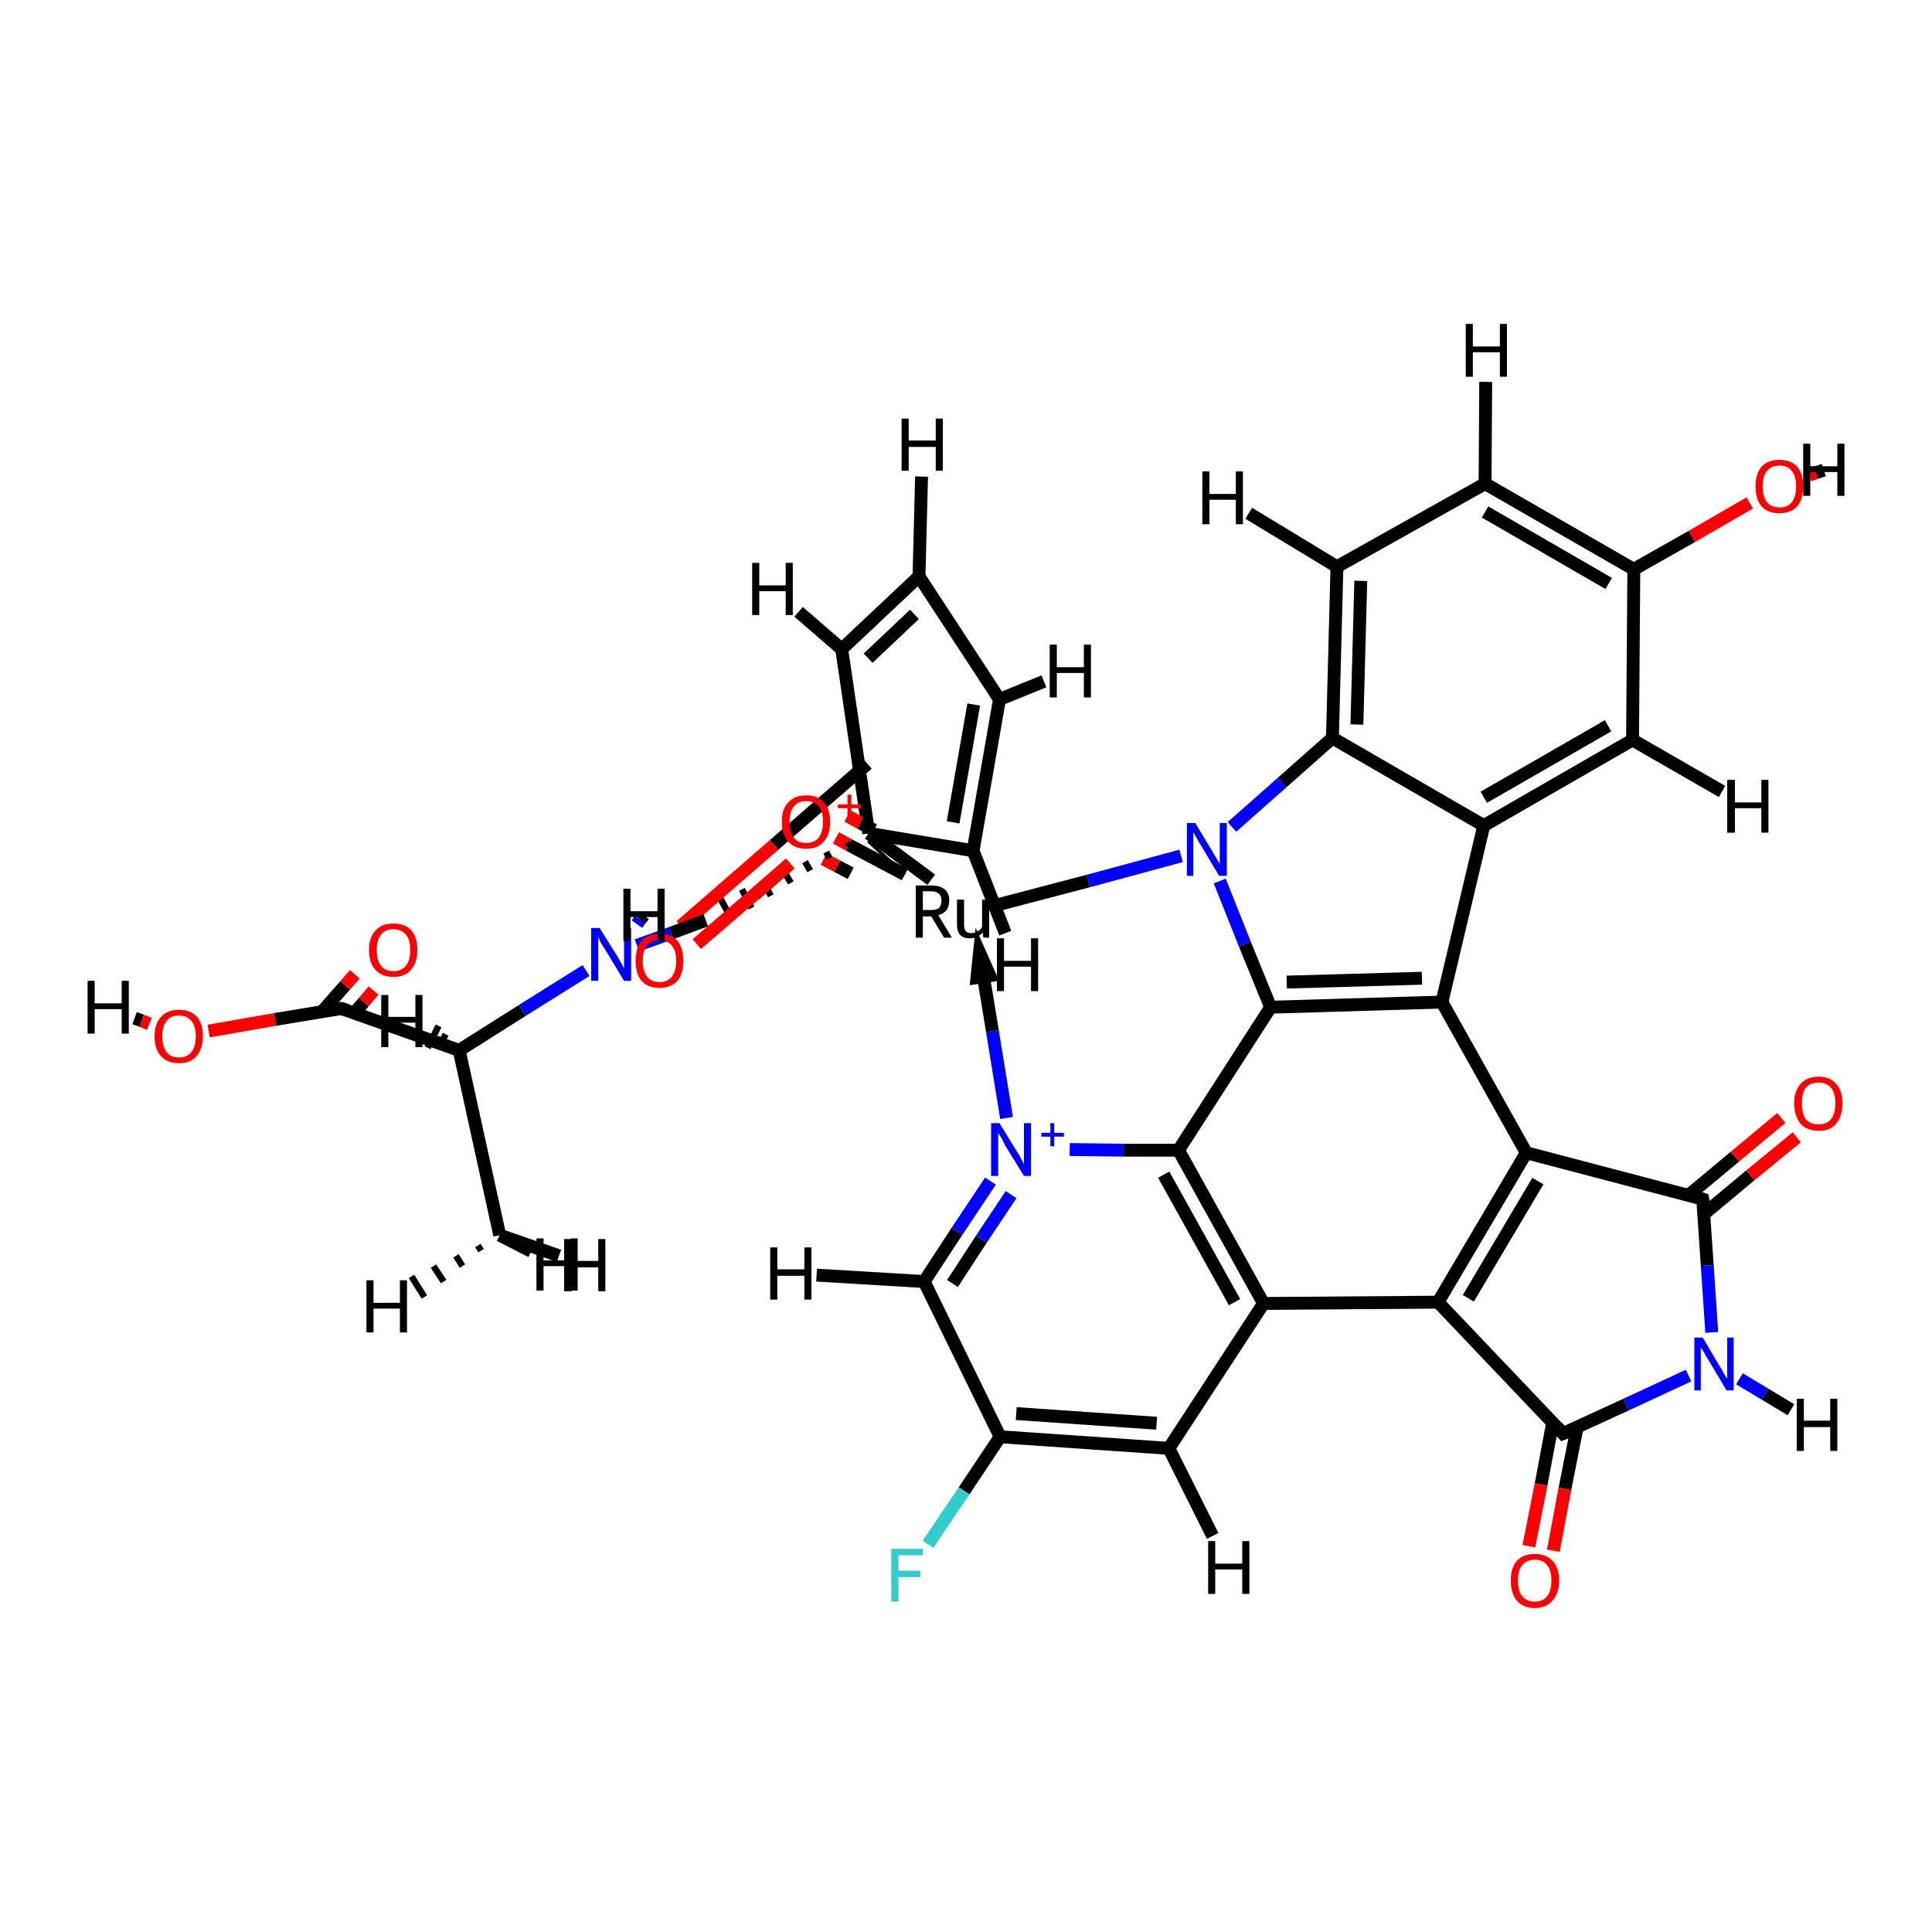 <?xml version='1.0' encoding='iso-8859-1'?>
<svg version='1.1' baseProfile='full'
              xmlns='http://www.w3.org/2000/svg'
                      xmlns:rdkit='http://www.rdkit.org/xml'
                      xmlns:xlink='http://www.w3.org/1999/xlink'
                  xml:space='preserve'
width='300px' height='300px' viewBox='0 0 300 300'>
<!-- END OF HEADER -->
<rect style='opacity:1.0;fill:#FFFFFF;stroke:none' width='300.0' height='300.0' x='0.0' y='0.0'> </rect>
<path class='bond-0 atom-12 atom-23' d='M 264.6,188.5 L 271.8,182.5' style='fill:none;fill-rule:evenodd;stroke:#000000;stroke-width:2.0px;stroke-linecap:butt;stroke-linejoin:miter;stroke-opacity:1' />
<path class='bond-0 atom-12 atom-23' d='M 271.8,182.5 L 279.0,176.6' style='fill:none;fill-rule:evenodd;stroke:#FF0000;stroke-width:2.0px;stroke-linecap:butt;stroke-linejoin:miter;stroke-opacity:1' />
<path class='bond-0 atom-12 atom-23' d='M 262.2,185.6 L 269.4,179.6' style='fill:none;fill-rule:evenodd;stroke:#000000;stroke-width:2.0px;stroke-linecap:butt;stroke-linejoin:miter;stroke-opacity:1' />
<path class='bond-0 atom-12 atom-23' d='M 269.4,179.6 L 276.6,173.6' style='fill:none;fill-rule:evenodd;stroke:#FF0000;stroke-width:2.0px;stroke-linecap:butt;stroke-linejoin:miter;stroke-opacity:1' />
<path class='bond-1 atom-11 atom-12' d='M 237.0,179.0 L 264.4,186.2' style='fill:none;fill-rule:evenodd;stroke:#000000;stroke-width:2.0px;stroke-linecap:butt;stroke-linejoin:miter;stroke-opacity:1' />
<path class='bond-2 atom-12 atom-20' d='M 264.4,186.2 L 265.1,196.5' style='fill:none;fill-rule:evenodd;stroke:#000000;stroke-width:2.0px;stroke-linecap:butt;stroke-linejoin:miter;stroke-opacity:1' />
<path class='bond-2 atom-12 atom-20' d='M 265.1,196.5 L 265.8,206.9' style='fill:none;fill-rule:evenodd;stroke:#0000FF;stroke-width:2.0px;stroke-linecap:butt;stroke-linejoin:miter;stroke-opacity:1' />
<path class='bond-3 atom-7 atom-11' d='M 223.9,155.6 L 237.0,179.0' style='fill:none;fill-rule:evenodd;stroke:#000000;stroke-width:2.0px;stroke-linecap:butt;stroke-linejoin:miter;stroke-opacity:1' />
<path class='bond-4 atom-10 atom-11' d='M 223.3,202.2 L 237.0,179.0' style='fill:none;fill-rule:evenodd;stroke:#000000;stroke-width:2.0px;stroke-linecap:butt;stroke-linejoin:miter;stroke-opacity:1' />
<path class='bond-4 atom-10 atom-11' d='M 228.0,201.6 L 238.8,183.4' style='fill:none;fill-rule:evenodd;stroke:#000000;stroke-width:2.0px;stroke-linecap:butt;stroke-linejoin:miter;stroke-opacity:1' />
<path class='bond-5 atom-4 atom-7' d='M 230.4,128.2 L 223.9,155.6' style='fill:none;fill-rule:evenodd;stroke:#000000;stroke-width:2.0px;stroke-linecap:butt;stroke-linejoin:miter;stroke-opacity:1' />
<path class='bond-6 atom-6 atom-7' d='M 197.3,156.4 L 223.9,155.6' style='fill:none;fill-rule:evenodd;stroke:#000000;stroke-width:2.0px;stroke-linecap:butt;stroke-linejoin:miter;stroke-opacity:1' />
<path class='bond-6 atom-6 atom-7' d='M 199.8,152.5 L 220.8,151.9' style='fill:none;fill-rule:evenodd;stroke:#000000;stroke-width:2.0px;stroke-linecap:butt;stroke-linejoin:miter;stroke-opacity:1' />
<path class='bond-7 atom-3 atom-4' d='M 206.9,114.6 L 230.4,128.2' style='fill:none;fill-rule:evenodd;stroke:#000000;stroke-width:2.0px;stroke-linecap:butt;stroke-linejoin:miter;stroke-opacity:1' />
<path class='bond-8 atom-4 atom-5' d='M 230.4,128.2 L 253.5,114.9' style='fill:none;fill-rule:evenodd;stroke:#000000;stroke-width:2.0px;stroke-linecap:butt;stroke-linejoin:miter;stroke-opacity:1' />
<path class='bond-8 atom-4 atom-5' d='M 230.4,123.8 L 249.7,112.7' style='fill:none;fill-rule:evenodd;stroke:#000000;stroke-width:2.0px;stroke-linecap:butt;stroke-linejoin:miter;stroke-opacity:1' />
<path class='bond-9 atom-2 atom-3' d='M 207.6,88.0 L 206.9,114.6' style='fill:none;fill-rule:evenodd;stroke:#000000;stroke-width:2.0px;stroke-linecap:butt;stroke-linejoin:miter;stroke-opacity:1' />
<path class='bond-9 atom-2 atom-3' d='M 211.3,90.2 L 210.7,112.5' style='fill:none;fill-rule:evenodd;stroke:#000000;stroke-width:2.0px;stroke-linecap:butt;stroke-linejoin:miter;stroke-opacity:1' />
<path class='bond-10 atom-3 atom-19' d='M 206.9,114.6 L 199.1,121.5' style='fill:none;fill-rule:evenodd;stroke:#000000;stroke-width:2.0px;stroke-linecap:butt;stroke-linejoin:miter;stroke-opacity:1' />
<path class='bond-10 atom-3 atom-19' d='M 199.1,121.5 L 191.3,128.4' style='fill:none;fill-rule:evenodd;stroke:#0000FF;stroke-width:2.0px;stroke-linecap:butt;stroke-linejoin:miter;stroke-opacity:1' />
<path class='bond-11 atom-0 atom-5' d='M 253.7,88.4 L 253.5,114.9' style='fill:none;fill-rule:evenodd;stroke:#000000;stroke-width:2.0px;stroke-linecap:butt;stroke-linejoin:miter;stroke-opacity:1' />
<path class='bond-12 atom-0 atom-1' d='M 253.7,88.4 L 230.6,75.1' style='fill:none;fill-rule:evenodd;stroke:#000000;stroke-width:2.0px;stroke-linecap:butt;stroke-linejoin:miter;stroke-opacity:1' />
<path class='bond-12 atom-0 atom-1' d='M 249.8,90.6 L 230.6,79.5' style='fill:none;fill-rule:evenodd;stroke:#000000;stroke-width:2.0px;stroke-linecap:butt;stroke-linejoin:miter;stroke-opacity:1' />
<path class='bond-13 atom-0 atom-21' d='M 253.7,88.4 L 262.7,83.3' style='fill:none;fill-rule:evenodd;stroke:#000000;stroke-width:2.0px;stroke-linecap:butt;stroke-linejoin:miter;stroke-opacity:1' />
<path class='bond-13 atom-0 atom-21' d='M 262.7,83.3 L 271.7,78.1' style='fill:none;fill-rule:evenodd;stroke:#FF0000;stroke-width:2.0px;stroke-linecap:butt;stroke-linejoin:miter;stroke-opacity:1' />
<path class='bond-14 atom-1 atom-2' d='M 230.6,75.1 L 207.6,88.0' style='fill:none;fill-rule:evenodd;stroke:#000000;stroke-width:2.0px;stroke-linecap:butt;stroke-linejoin:miter;stroke-opacity:1' />
<path class='bond-15 atom-10 atom-16' d='M 223.3,202.2 L 242.7,222.6' style='fill:none;fill-rule:evenodd;stroke:#000000;stroke-width:2.0px;stroke-linecap:butt;stroke-linejoin:miter;stroke-opacity:1' />
<path class='bond-16 atom-9 atom-10' d='M 196.2,202.4 L 223.3,202.2' style='fill:none;fill-rule:evenodd;stroke:#000000;stroke-width:2.0px;stroke-linecap:butt;stroke-linejoin:miter;stroke-opacity:1' />
<path class='bond-17 atom-16 atom-20' d='M 242.7,222.6 L 252.5,218.1' style='fill:none;fill-rule:evenodd;stroke:#000000;stroke-width:2.0px;stroke-linecap:butt;stroke-linejoin:miter;stroke-opacity:1' />
<path class='bond-17 atom-16 atom-20' d='M 252.5,218.1 L 262.2,213.6' style='fill:none;fill-rule:evenodd;stroke:#0000FF;stroke-width:2.0px;stroke-linecap:butt;stroke-linejoin:miter;stroke-opacity:1' />
<path class='bond-18 atom-16 atom-22' d='M 241.1,220.9 L 239.3,230.5' style='fill:none;fill-rule:evenodd;stroke:#000000;stroke-width:2.0px;stroke-linecap:butt;stroke-linejoin:miter;stroke-opacity:1' />
<path class='bond-18 atom-16 atom-22' d='M 239.3,230.5 L 237.4,240.1' style='fill:none;fill-rule:evenodd;stroke:#FF0000;stroke-width:2.0px;stroke-linecap:butt;stroke-linejoin:miter;stroke-opacity:1' />
<path class='bond-18 atom-16 atom-22' d='M 244.9,221.6 L 243.0,231.2' style='fill:none;fill-rule:evenodd;stroke:#000000;stroke-width:2.0px;stroke-linecap:butt;stroke-linejoin:miter;stroke-opacity:1' />
<path class='bond-18 atom-16 atom-22' d='M 243.0,231.2 L 241.2,240.8' style='fill:none;fill-rule:evenodd;stroke:#FF0000;stroke-width:2.0px;stroke-linecap:butt;stroke-linejoin:miter;stroke-opacity:1' />
<path class='bond-19 atom-8 atom-9' d='M 183.0,178.6 L 196.2,202.4' style='fill:none;fill-rule:evenodd;stroke:#000000;stroke-width:2.0px;stroke-linecap:butt;stroke-linejoin:miter;stroke-opacity:1' />
<path class='bond-19 atom-8 atom-9' d='M 180.7,182.4 L 191.7,202.2' style='fill:none;fill-rule:evenodd;stroke:#000000;stroke-width:2.0px;stroke-linecap:butt;stroke-linejoin:miter;stroke-opacity:1' />
<path class='bond-20 atom-9 atom-15' d='M 196.2,202.4 L 181.5,224.9' style='fill:none;fill-rule:evenodd;stroke:#000000;stroke-width:2.0px;stroke-linecap:butt;stroke-linejoin:miter;stroke-opacity:1' />
<path class='bond-21 atom-6 atom-8' d='M 197.3,156.4 L 183.0,178.6' style='fill:none;fill-rule:evenodd;stroke:#000000;stroke-width:2.0px;stroke-linecap:butt;stroke-linejoin:miter;stroke-opacity:1' />
<path class='bond-22 atom-8 atom-18' d='M 183.0,178.6 L 174.5,178.6' style='fill:none;fill-rule:evenodd;stroke:#000000;stroke-width:2.0px;stroke-linecap:butt;stroke-linejoin:miter;stroke-opacity:1' />
<path class='bond-22 atom-8 atom-18' d='M 174.5,178.6 L 166.1,178.5' style='fill:none;fill-rule:evenodd;stroke:#0000FF;stroke-width:2.0px;stroke-linecap:butt;stroke-linejoin:miter;stroke-opacity:1' />
<path class='bond-23 atom-6 atom-19' d='M 197.3,156.4 L 193.3,146.6' style='fill:none;fill-rule:evenodd;stroke:#000000;stroke-width:2.0px;stroke-linecap:butt;stroke-linejoin:miter;stroke-opacity:1' />
<path class='bond-23 atom-6 atom-19' d='M 193.3,146.6 L 189.4,136.8' style='fill:none;fill-rule:evenodd;stroke:#0000FF;stroke-width:2.0px;stroke-linecap:butt;stroke-linejoin:miter;stroke-opacity:1' />
<path class='bond-24 atom-19 atom-24' d='M 183.4,132.9 L 169.0,136.8' style='fill:none;fill-rule:evenodd;stroke:#0000FF;stroke-width:2.0px;stroke-linecap:butt;stroke-linejoin:miter;stroke-opacity:1' />
<path class='bond-24 atom-19 atom-24' d='M 169.0,136.8 L 154.5,140.6' style='fill:none;fill-rule:evenodd;stroke:#000000;stroke-width:2.0px;stroke-linecap:butt;stroke-linejoin:miter;stroke-opacity:1' />
<path class='bond-25 atom-13 atom-18' d='M 143.5,199.0 L 148.6,191.2' style='fill:none;fill-rule:evenodd;stroke:#000000;stroke-width:2.0px;stroke-linecap:butt;stroke-linejoin:miter;stroke-opacity:1' />
<path class='bond-25 atom-13 atom-18' d='M 148.6,191.2 L 153.8,183.4' style='fill:none;fill-rule:evenodd;stroke:#0000FF;stroke-width:2.0px;stroke-linecap:butt;stroke-linejoin:miter;stroke-opacity:1' />
<path class='bond-25 atom-13 atom-18' d='M 147.9,199.3 L 152.4,192.4' style='fill:none;fill-rule:evenodd;stroke:#000000;stroke-width:2.0px;stroke-linecap:butt;stroke-linejoin:miter;stroke-opacity:1' />
<path class='bond-25 atom-13 atom-18' d='M 152.4,192.4 L 157.0,185.5' style='fill:none;fill-rule:evenodd;stroke:#0000FF;stroke-width:2.0px;stroke-linecap:butt;stroke-linejoin:miter;stroke-opacity:1' />
<path class='bond-26 atom-13 atom-14' d='M 143.5,199.0 L 155.3,223.1' style='fill:none;fill-rule:evenodd;stroke:#000000;stroke-width:2.0px;stroke-linecap:butt;stroke-linejoin:miter;stroke-opacity:1' />
<path class='bond-27 atom-14 atom-15' d='M 155.3,223.1 L 181.5,224.9' style='fill:none;fill-rule:evenodd;stroke:#000000;stroke-width:2.0px;stroke-linecap:butt;stroke-linejoin:miter;stroke-opacity:1' />
<path class='bond-27 atom-14 atom-15' d='M 157.8,219.5 L 179.6,221.0' style='fill:none;fill-rule:evenodd;stroke:#000000;stroke-width:2.0px;stroke-linecap:butt;stroke-linejoin:miter;stroke-opacity:1' />
<path class='bond-28 atom-14 atom-17' d='M 155.3,223.1 L 149.7,231.5' style='fill:none;fill-rule:evenodd;stroke:#000000;stroke-width:2.0px;stroke-linecap:butt;stroke-linejoin:miter;stroke-opacity:1' />
<path class='bond-28 atom-14 atom-17' d='M 149.7,231.5 L 144.1,239.8' style='fill:none;fill-rule:evenodd;stroke:#33CCCC;stroke-width:2.0px;stroke-linecap:butt;stroke-linejoin:miter;stroke-opacity:1' />
<path class='bond-29 atom-24 atom-25' d='M 140.5,135.8 L 140.5,135.8 L 134.8,130.6 Z' style='fill:#000000;fill-rule:evenodd;fill-opacity:1;stroke:#000000;stroke-width:0.5px;stroke-linecap:butt;stroke-linejoin:miter;stroke-opacity:1;' />
<path class='bond-30 atom-24 atom-28' d='M 144.6,136.6 L 134.9,129.4' style='fill:none;fill-rule:evenodd;stroke:#000000;stroke-width:2.0px;stroke-linecap:butt;stroke-linejoin:miter;stroke-opacity:1' />
<path class='bond-31 atom-29 atom-30' d='M 151.1,132.1 L 155.2,108.6' style='fill:none;fill-rule:evenodd;stroke:#000000;stroke-width:2.0px;stroke-linecap:butt;stroke-linejoin:miter;stroke-opacity:1' />
<path class='bond-31 atom-29 atom-30' d='M 148.0,127.7 L 151.2,109.4' style='fill:none;fill-rule:evenodd;stroke:#000000;stroke-width:2.0px;stroke-linecap:butt;stroke-linejoin:miter;stroke-opacity:1' />
<path class='bond-32 atom-28 atom-29' d='M 134.9,129.4 L 151.1,132.1' style='fill:none;fill-rule:evenodd;stroke:#000000;stroke-width:2.0px;stroke-linecap:butt;stroke-linejoin:miter;stroke-opacity:1' />
<path class='bond-33 atom-30 atom-31' d='M 155.2,108.6 L 142.7,89.5' style='fill:none;fill-rule:evenodd;stroke:#000000;stroke-width:2.0px;stroke-linecap:butt;stroke-linejoin:miter;stroke-opacity:1' />
<path class='bond-34 atom-27 atom-31' d='M 130.7,100.8 L 142.7,89.5' style='fill:none;fill-rule:evenodd;stroke:#000000;stroke-width:2.0px;stroke-linecap:butt;stroke-linejoin:miter;stroke-opacity:1' />
<path class='bond-34 atom-27 atom-31' d='M 134.8,102.2 L 142.0,95.4' style='fill:none;fill-rule:evenodd;stroke:#000000;stroke-width:2.0px;stroke-linecap:butt;stroke-linejoin:miter;stroke-opacity:1' />
<path class='bond-35 atom-27 atom-28' d='M 130.7,100.8 L 134.9,129.4' style='fill:none;fill-rule:evenodd;stroke:#000000;stroke-width:2.0px;stroke-linecap:butt;stroke-linejoin:miter;stroke-opacity:1' />
<path class='bond-36 atom-25 atom-26' d='M 140.5,135.8 L 131.8,131.2' style='fill:none;fill-rule:evenodd;stroke:#000000;stroke-width:2.0px;stroke-linecap:butt;stroke-linejoin:miter;stroke-opacity:1' />
<path class='bond-36 atom-25 atom-26' d='M 131.8,131.2 L 129.8,130.1' style='fill:none;fill-rule:evenodd;stroke:#FF0000;stroke-width:2.0px;stroke-linecap:butt;stroke-linejoin:miter;stroke-opacity:1' />
<path class='bond-36 atom-25 atom-26' d='M 132.1,135.6 L 130.0,134.5' style='fill:none;fill-rule:evenodd;stroke:#000000;stroke-width:2.0px;stroke-linecap:butt;stroke-linejoin:miter;stroke-opacity:1' />
<path class='bond-36 atom-25 atom-26' d='M 130.0,134.5 L 127.9,133.4' style='fill:none;fill-rule:evenodd;stroke:#FF0000;stroke-width:2.0px;stroke-linecap:butt;stroke-linejoin:miter;stroke-opacity:1' />
<path class='bond-36 atom-25 atom-26' d='M 135.7,128.9 L 133.6,127.8' style='fill:none;fill-rule:evenodd;stroke:#000000;stroke-width:2.0px;stroke-linecap:butt;stroke-linejoin:miter;stroke-opacity:1' />
<path class='bond-36 atom-25 atom-26' d='M 133.6,127.8 L 131.6,126.7' style='fill:none;fill-rule:evenodd;stroke:#FF0000;stroke-width:2.0px;stroke-linecap:butt;stroke-linejoin:miter;stroke-opacity:1' />
<path class='bond-37 atom-28 atom-32' d='M 131.6,130.8 L 131.9,131.3' style='fill:none;fill-rule:evenodd;stroke:#000000;stroke-width:1.0px;stroke-linecap:butt;stroke-linejoin:miter;stroke-opacity:1' />
<path class='bond-37 atom-28 atom-32' d='M 128.3,132.3 L 128.8,133.3' style='fill:none;fill-rule:evenodd;stroke:#000000;stroke-width:1.0px;stroke-linecap:butt;stroke-linejoin:miter;stroke-opacity:1' />
<path class='bond-37 atom-28 atom-32' d='M 125.0,133.8 L 125.8,135.2' style='fill:none;fill-rule:evenodd;stroke:#000000;stroke-width:1.0px;stroke-linecap:butt;stroke-linejoin:miter;stroke-opacity:1' />
<path class='bond-37 atom-28 atom-32' d='M 121.7,135.2 L 122.8,137.1' style='fill:none;fill-rule:evenodd;stroke:#000000;stroke-width:1.0px;stroke-linecap:butt;stroke-linejoin:miter;stroke-opacity:1' />
<path class='bond-37 atom-28 atom-32' d='M 118.4,136.7 L 119.7,139.1' style='fill:none;fill-rule:evenodd;stroke:#000000;stroke-width:1.0px;stroke-linecap:butt;stroke-linejoin:miter;stroke-opacity:1' />
<path class='bond-37 atom-28 atom-32' d='M 115.2,138.1 L 116.7,141.0' style='fill:none;fill-rule:evenodd;stroke:#000000;stroke-width:1.0px;stroke-linecap:butt;stroke-linejoin:miter;stroke-opacity:1' />
<path class='bond-37 atom-28 atom-32' d='M 111.9,139.6 L 113.7,142.9' style='fill:none;fill-rule:evenodd;stroke:#000000;stroke-width:1.0px;stroke-linecap:butt;stroke-linejoin:miter;stroke-opacity:1' />
<path class='bond-38 atom-32 atom-37' d='M 134.7,118.6 L 120.2,131.2' style='fill:none;fill-rule:evenodd;stroke:#000000;stroke-width:2.0px;stroke-linecap:butt;stroke-linejoin:miter;stroke-opacity:1' />
<path class='bond-38 atom-32 atom-37' d='M 120.2,131.2 L 105.7,143.8' style='fill:none;fill-rule:evenodd;stroke:#FF0000;stroke-width:2.0px;stroke-linecap:butt;stroke-linejoin:miter;stroke-opacity:1' />
<path class='bond-38 atom-32 atom-37' d='M 117.2,138.9 L 122.7,134.1' style='fill:none;fill-rule:evenodd;stroke:#000000;stroke-width:2.0px;stroke-linecap:butt;stroke-linejoin:miter;stroke-opacity:1' />
<path class='bond-38 atom-32 atom-37' d='M 122.7,134.1 L 108.2,146.6' style='fill:none;fill-rule:evenodd;stroke:#FF0000;stroke-width:2.0px;stroke-linecap:butt;stroke-linejoin:miter;stroke-opacity:1' />
<path class='bond-39 atom-32 atom-36' d='M 109.6,142.9 L 104.2,144.9' style='fill:none;fill-rule:evenodd;stroke:#000000;stroke-width:2.0px;stroke-linecap:butt;stroke-linejoin:miter;stroke-opacity:1' />
<path class='bond-39 atom-32 atom-36' d='M 104.2,144.9 L 98.9,146.8' style='fill:none;fill-rule:evenodd;stroke:#0000FF;stroke-width:2.0px;stroke-linecap:butt;stroke-linejoin:miter;stroke-opacity:1' />
<path class='bond-40 atom-34 atom-36' d='M 71.3,163.1 L 81.1,156.9' style='fill:none;fill-rule:evenodd;stroke:#000000;stroke-width:2.0px;stroke-linecap:butt;stroke-linejoin:miter;stroke-opacity:1' />
<path class='bond-40 atom-34 atom-36' d='M 81.1,156.9 L 91.0,150.7' style='fill:none;fill-rule:evenodd;stroke:#0000FF;stroke-width:2.0px;stroke-linecap:butt;stroke-linejoin:miter;stroke-opacity:1' />
<path class='bond-41 atom-33 atom-34' d='M 77.6,191.8 L 71.3,163.1' style='fill:none;fill-rule:evenodd;stroke:#000000;stroke-width:2.0px;stroke-linecap:butt;stroke-linejoin:miter;stroke-opacity:1' />
<path class='bond-42 atom-34 atom-35' d='M 71.3,163.1 L 53.0,156.6' style='fill:none;fill-rule:evenodd;stroke:#000000;stroke-width:2.0px;stroke-linecap:butt;stroke-linejoin:miter;stroke-opacity:1' />
<path class='bond-43 atom-35 atom-38' d='M 53.0,156.6 L 42.7,158.3' style='fill:none;fill-rule:evenodd;stroke:#000000;stroke-width:2.0px;stroke-linecap:butt;stroke-linejoin:miter;stroke-opacity:1' />
<path class='bond-43 atom-35 atom-38' d='M 42.7,158.3 L 32.4,160.1' style='fill:none;fill-rule:evenodd;stroke:#FF0000;stroke-width:2.0px;stroke-linecap:butt;stroke-linejoin:miter;stroke-opacity:1' />
<path class='bond-44 atom-35 atom-39' d='M 55.0,157.3 L 56.5,155.6' style='fill:none;fill-rule:evenodd;stroke:#000000;stroke-width:2.0px;stroke-linecap:butt;stroke-linejoin:miter;stroke-opacity:1' />
<path class='bond-44 atom-35 atom-39' d='M 56.5,155.6 L 58.0,153.8' style='fill:none;fill-rule:evenodd;stroke:#FF0000;stroke-width:2.0px;stroke-linecap:butt;stroke-linejoin:miter;stroke-opacity:1' />
<path class='bond-44 atom-35 atom-39' d='M 50.0,157.1 L 53.6,153.0' style='fill:none;fill-rule:evenodd;stroke:#000000;stroke-width:2.0px;stroke-linecap:butt;stroke-linejoin:miter;stroke-opacity:1' />
<path class='bond-44 atom-35 atom-39' d='M 53.6,153.0 L 55.1,151.3' style='fill:none;fill-rule:evenodd;stroke:#FF0000;stroke-width:2.0px;stroke-linecap:butt;stroke-linejoin:miter;stroke-opacity:1' />
<path class='bond-45 atom-20 atom-40' d='M 270.1,214.1 L 274.1,216.5' style='fill:none;fill-rule:evenodd;stroke:#0000FF;stroke-width:2.0px;stroke-linecap:butt;stroke-linejoin:miter;stroke-opacity:1' />
<path class='bond-45 atom-20 atom-40' d='M 274.1,216.5 L 278.1,218.9' style='fill:none;fill-rule:evenodd;stroke:#000000;stroke-width:2.0px;stroke-linecap:butt;stroke-linejoin:miter;stroke-opacity:1' />
<path class='bond-46 atom-5 atom-41' d='M 253.5,114.9 L 267.4,122.9' style='fill:none;fill-rule:evenodd;stroke:#000000;stroke-width:2.0px;stroke-linecap:butt;stroke-linejoin:miter;stroke-opacity:1' />
<path class='bond-47 atom-2 atom-42' d='M 207.6,88.0 L 193.9,79.7' style='fill:none;fill-rule:evenodd;stroke:#000000;stroke-width:2.0px;stroke-linecap:butt;stroke-linejoin:miter;stroke-opacity:1' />
<path class='bond-48 atom-1 atom-43' d='M 230.6,75.1 L 230.7,59.3' style='fill:none;fill-rule:evenodd;stroke:#000000;stroke-width:2.0px;stroke-linecap:butt;stroke-linejoin:miter;stroke-opacity:1' />
<path class='bond-49 atom-21 atom-44' d='M 280.9,73.8 L 282.0,73.4' style='fill:none;fill-rule:evenodd;stroke:#FF0000;stroke-width:2.0px;stroke-linecap:butt;stroke-linejoin:miter;stroke-opacity:1' />
<path class='bond-49 atom-21 atom-44' d='M 282.0,73.4 L 283.2,73.0' style='fill:none;fill-rule:evenodd;stroke:#000000;stroke-width:2.0px;stroke-linecap:butt;stroke-linejoin:miter;stroke-opacity:1' />
<path class='bond-50 atom-15 atom-45' d='M 181.5,224.9 L 188.3,238.5' style='fill:none;fill-rule:evenodd;stroke:#000000;stroke-width:2.0px;stroke-linecap:butt;stroke-linejoin:miter;stroke-opacity:1' />
<path class='bond-51 atom-13 atom-46' d='M 143.5,199.0 L 126.8,198.0' style='fill:none;fill-rule:evenodd;stroke:#000000;stroke-width:2.0px;stroke-linecap:butt;stroke-linejoin:miter;stroke-opacity:1' />
<path class='bond-52 atom-29 atom-47' d='M 151.1,132.1 L 156.1,144.9' style='fill:none;fill-rule:evenodd;stroke:#000000;stroke-width:2.0px;stroke-linecap:butt;stroke-linejoin:miter;stroke-opacity:1' />
<path class='bond-53 atom-30 atom-48' d='M 155.2,108.6 L 162.1,105.8' style='fill:none;fill-rule:evenodd;stroke:#000000;stroke-width:2.0px;stroke-linecap:butt;stroke-linejoin:miter;stroke-opacity:1' />
<path class='bond-54 atom-31 atom-49' d='M 142.7,89.5 L 143.1,74.0' style='fill:none;fill-rule:evenodd;stroke:#000000;stroke-width:2.0px;stroke-linecap:butt;stroke-linejoin:miter;stroke-opacity:1' />
<path class='bond-55 atom-27 atom-50' d='M 130.7,100.8 L 124.0,95.0' style='fill:none;fill-rule:evenodd;stroke:#000000;stroke-width:2.0px;stroke-linecap:butt;stroke-linejoin:miter;stroke-opacity:1' />
<path class='bond-56 atom-36 atom-51' d='M 98.9,143.5 L 99.4,142.8' style='fill:none;fill-rule:evenodd;stroke:#0000FF;stroke-width:2.0px;stroke-linecap:butt;stroke-linejoin:miter;stroke-opacity:1' />
<path class='bond-56 atom-36 atom-51' d='M 99.4,142.8 L 100.0,142.1' style='fill:none;fill-rule:evenodd;stroke:#000000;stroke-width:2.0px;stroke-linecap:butt;stroke-linejoin:miter;stroke-opacity:1' />
<path class='bond-57 atom-34 atom-52' d='M 69.7,163.0 L 70.2,161.9' style='fill:none;fill-rule:evenodd;stroke:#000000;stroke-width:1.0px;stroke-linecap:butt;stroke-linejoin:miter;stroke-opacity:1' />
<path class='bond-57 atom-34 atom-52' d='M 68.0,162.9 L 69.2,160.6' style='fill:none;fill-rule:evenodd;stroke:#000000;stroke-width:1.0px;stroke-linecap:butt;stroke-linejoin:miter;stroke-opacity:1' />
<path class='bond-57 atom-34 atom-52' d='M 66.4,162.7 L 68.1,159.3' style='fill:none;fill-rule:evenodd;stroke:#000000;stroke-width:1.0px;stroke-linecap:butt;stroke-linejoin:miter;stroke-opacity:1' />
<path class='bond-58 atom-33 atom-53' d='M 74.7,194.2 L 74.2,193.4' style='fill:none;fill-rule:evenodd;stroke:#000000;stroke-width:1.0px;stroke-linecap:butt;stroke-linejoin:miter;stroke-opacity:1' />
<path class='bond-58 atom-33 atom-53' d='M 71.8,196.6 L 70.8,195.0' style='fill:none;fill-rule:evenodd;stroke:#000000;stroke-width:1.0px;stroke-linecap:butt;stroke-linejoin:miter;stroke-opacity:1' />
<path class='bond-58 atom-33 atom-53' d='M 68.9,199.0 L 67.3,196.6' style='fill:none;fill-rule:evenodd;stroke:#000000;stroke-width:1.0px;stroke-linecap:butt;stroke-linejoin:miter;stroke-opacity:1' />
<path class='bond-58 atom-33 atom-53' d='M 65.9,201.4 L 63.9,198.2' style='fill:none;fill-rule:evenodd;stroke:#000000;stroke-width:1.0px;stroke-linecap:butt;stroke-linejoin:miter;stroke-opacity:1' />
<path class='bond-59 atom-33 atom-54' d='M 77.6,191.8 L 86.8,195.0' style='fill:none;fill-rule:evenodd;stroke:#000000;stroke-width:2.0px;stroke-linecap:butt;stroke-linejoin:miter;stroke-opacity:1' />
<path class='bond-60 atom-33 atom-55' d='M 77.6,191.8 L 82.5,194.3' style='fill:none;fill-rule:evenodd;stroke:#000000;stroke-width:2.0px;stroke-linecap:butt;stroke-linejoin:miter;stroke-opacity:1' />
<path class='bond-61 atom-38 atom-56' d='M 23.2,159.0 L 22.0,158.5' style='fill:none;fill-rule:evenodd;stroke:#FF0000;stroke-width:2.0px;stroke-linecap:butt;stroke-linejoin:miter;stroke-opacity:1' />
<path class='bond-61 atom-38 atom-56' d='M 22.0,158.5 L 20.9,158.1' style='fill:none;fill-rule:evenodd;stroke:#000000;stroke-width:2.0px;stroke-linecap:butt;stroke-linejoin:miter;stroke-opacity:1' />
<path class='bond-62 atom-18 atom-24' d='M 156.3,173.6 L 154.1,160.1' style='fill:none;fill-rule:evenodd;stroke:#0000FF;stroke-width:2.0px;stroke-linecap:butt;stroke-linejoin:miter;stroke-opacity:1' />
<path class='bond-62 atom-18 atom-24' d='M 154.1,160.1 L 152.1,147.9' style='fill:none;fill-rule:evenodd;stroke:#000000;stroke-width:2.0px;stroke-linecap:butt;stroke-linejoin:miter;stroke-opacity:1' />
<path class='bond-62 atom-18 atom-24' d='M 153.7,151.5 L 152.1,147.9 L 151.7,151.8 Z' style='fill:#000000;fill-rule:evenodd;fill-opacity:1;stroke:#000000;stroke-width:2.0px;stroke-linecap:butt;stroke-linejoin:miter;stroke-opacity:1;' />
<path d='M 263.1,185.8 L 264.4,186.2 L 264.5,186.7' style='fill:none;stroke:#000000;stroke-width:2.0px;stroke-linecap:butt;stroke-linejoin:miter;stroke-opacity:1;' />
<path d='M 241.8,221.6 L 242.7,222.6 L 243.2,222.4' style='fill:none;stroke:#000000;stroke-width:2.0px;stroke-linecap:butt;stroke-linejoin:miter;stroke-opacity:1;' />
<path d='M 53.9,156.9 L 53.0,156.6 L 52.5,156.7' style='fill:none;stroke:#000000;stroke-width:2.0px;stroke-linecap:butt;stroke-linejoin:miter;stroke-opacity:1;' />
<path class='atom-17' d='M 138.4 240.5
L 143.3 240.5
L 143.3 241.5
L 139.5 241.5
L 139.5 243.9
L 142.9 243.9
L 142.9 244.9
L 139.5 244.9
L 139.5 248.7
L 138.4 248.7
L 138.4 240.5
' fill='#33CCCC'/>
<path class='atom-18' d='M 155.2 174.4
L 157.9 178.8
Q 158.2 179.2, 158.6 180.0
Q 159.0 180.7, 159.0 180.8
L 159.0 174.4
L 160.1 174.4
L 160.1 182.6
L 159.0 182.6
L 156.1 177.9
Q 155.8 177.3, 155.5 176.7
Q 155.1 176.1, 155.0 175.9
L 155.0 182.6
L 153.9 182.6
L 153.9 174.4
L 155.2 174.4
' fill='#0000FF'/>
<path class='atom-18' d='M 161.7 175.9
L 163.1 175.9
L 163.1 174.4
L 163.7 174.4
L 163.7 175.9
L 165.2 175.9
L 165.2 176.5
L 163.7 176.5
L 163.7 178.0
L 163.1 178.0
L 163.1 176.5
L 161.7 176.5
L 161.7 175.9
' fill='#0000FF'/>
<path class='atom-19' d='M 185.6 127.8
L 188.2 132.1
Q 188.5 132.6, 188.9 133.3
Q 189.4 134.1, 189.4 134.2
L 189.4 127.8
L 190.5 127.8
L 190.5 136.0
L 189.3 136.0
L 186.5 131.3
Q 186.1 130.7, 185.8 130.1
Q 185.4 129.4, 185.3 129.2
L 185.3 136.0
L 184.3 136.0
L 184.3 127.8
L 185.6 127.8
' fill='#0000FF'/>
<path class='atom-20' d='M 264.4 207.7
L 267.0 212.1
Q 267.3 212.5, 267.7 213.3
Q 268.1 214.0, 268.2 214.1
L 268.2 207.7
L 269.2 207.7
L 269.2 215.9
L 268.1 215.9
L 265.3 211.2
Q 264.9 210.6, 264.6 210.0
Q 264.2 209.4, 264.1 209.2
L 264.1 215.9
L 263.1 215.9
L 263.1 207.7
L 264.4 207.7
' fill='#0000FF'/>
<path class='atom-21' d='M 272.6 75.5
Q 272.6 73.6, 273.5 72.5
Q 274.5 71.4, 276.3 71.4
Q 278.1 71.4, 279.1 72.5
Q 280.0 73.6, 280.0 75.5
Q 280.0 77.5, 279.1 78.6
Q 278.1 79.7, 276.3 79.7
Q 274.5 79.7, 273.5 78.6
Q 272.6 77.5, 272.6 75.5
M 276.3 78.8
Q 277.6 78.8, 278.2 78.0
Q 278.9 77.2, 278.9 75.5
Q 278.9 73.9, 278.2 73.1
Q 277.6 72.3, 276.3 72.3
Q 275.1 72.3, 274.4 73.1
Q 273.7 73.9, 273.7 75.5
Q 273.7 77.2, 274.4 78.0
Q 275.1 78.8, 276.3 78.8
' fill='#FF0000'/>
<path class='atom-22' d='M 234.6 245.4
Q 234.6 243.5, 235.5 242.4
Q 236.5 241.3, 238.3 241.3
Q 240.1 241.3, 241.1 242.4
Q 242.1 243.5, 242.1 245.4
Q 242.1 247.4, 241.1 248.5
Q 240.1 249.7, 238.3 249.7
Q 236.5 249.7, 235.5 248.5
Q 234.6 247.4, 234.6 245.4
M 238.3 248.7
Q 239.6 248.7, 240.2 247.9
Q 240.9 247.1, 240.9 245.4
Q 240.9 243.8, 240.2 243.0
Q 239.6 242.2, 238.3 242.2
Q 237.1 242.2, 236.4 243.0
Q 235.7 243.8, 235.7 245.4
Q 235.7 247.1, 236.4 247.9
Q 237.1 248.7, 238.3 248.7
' fill='#FF0000'/>
<path class='atom-23' d='M 278.6 171.3
Q 278.6 169.4, 279.6 168.3
Q 280.6 167.2, 282.4 167.2
Q 284.2 167.2, 285.1 168.3
Q 286.1 169.4, 286.1 171.3
Q 286.1 173.3, 285.1 174.5
Q 284.2 175.6, 282.4 175.6
Q 280.6 175.6, 279.6 174.5
Q 278.6 173.3, 278.6 171.3
M 282.4 174.6
Q 283.6 174.6, 284.3 173.8
Q 285.0 173.0, 285.0 171.3
Q 285.0 169.7, 284.3 168.9
Q 283.6 168.1, 282.4 168.1
Q 281.1 168.1, 280.4 168.9
Q 279.8 169.7, 279.8 171.3
Q 279.8 173.0, 280.4 173.8
Q 281.1 174.6, 282.4 174.6
' fill='#FF0000'/>
<path class='atom-24' d='M 146.6 145.6
L 144.6 142.3
L 144.6 142.3
L 143.3 142.3
L 143.3 145.6
L 142.2 145.6
L 142.2 137.5
L 144.6 137.5
Q 146.0 137.5, 146.7 138.1
Q 147.4 138.7, 147.4 139.8
Q 147.4 140.7, 147.0 141.3
Q 146.5 141.9, 145.7 142.1
L 147.8 145.6
L 146.6 145.6
M 143.3 141.3
L 144.6 141.3
Q 145.4 141.3, 145.8 141.0
Q 146.2 140.6, 146.2 139.8
Q 146.2 139.1, 145.8 138.8
Q 145.4 138.4, 144.6 138.4
L 143.3 138.4
L 143.3 141.3
' fill='#000000'/>
<path class='atom-24' d='M 153.6 139.7
L 153.6 145.6
L 152.7 145.6
L 152.6 144.8
Q 151.8 145.7, 150.6 145.7
Q 149.6 145.7, 149.1 145.2
Q 148.6 144.6, 148.6 143.6
L 148.6 139.7
L 149.7 139.7
L 149.7 143.5
Q 149.7 144.2, 149.9 144.5
Q 150.2 144.9, 150.8 144.9
Q 151.4 144.9, 151.8 144.6
Q 152.3 144.4, 152.5 143.9
L 152.5 139.7
L 153.6 139.7
' fill='#000000'/>
<path class='atom-26' d='M 121.4 127.6
Q 121.4 125.6, 122.4 124.6
Q 123.4 123.5, 125.2 123.5
Q 127.0 123.5, 127.9 124.6
Q 128.9 125.6, 128.9 127.6
Q 128.9 129.6, 127.9 130.7
Q 127.0 131.8, 125.2 131.8
Q 123.4 131.8, 122.4 130.7
Q 121.4 129.6, 121.4 127.6
M 125.2 130.9
Q 126.4 130.9, 127.1 130.1
Q 127.8 129.2, 127.8 127.6
Q 127.8 126.0, 127.1 125.2
Q 126.4 124.4, 125.2 124.4
Q 123.9 124.4, 123.3 125.2
Q 122.6 126.0, 122.6 127.6
Q 122.6 129.3, 123.3 130.1
Q 123.9 130.9, 125.2 130.9
' fill='#FF0000'/>
<path class='atom-26' d='M 130.1 124.9
L 131.6 124.9
L 131.6 123.4
L 132.2 123.4
L 132.2 124.9
L 133.7 124.9
L 133.7 125.5
L 132.2 125.5
L 132.2 127.0
L 131.6 127.0
L 131.6 125.5
L 130.1 125.5
L 130.1 124.9
' fill='#FF0000'/>
<path class='atom-36' d='M 93.1 144.1
L 95.8 148.4
Q 96.1 148.9, 96.5 149.6
Q 96.9 150.4, 96.9 150.4
L 96.9 144.1
L 98.0 144.1
L 98.0 152.3
L 96.9 152.3
L 94.0 147.5
Q 93.7 147.0, 93.3 146.4
Q 93.0 145.7, 92.9 145.5
L 92.9 152.3
L 91.8 152.3
L 91.8 144.1
L 93.1 144.1
' fill='#0000FF'/>
<path class='atom-37' d='M 98.7 149.2
Q 98.7 147.2, 99.6 146.1
Q 100.6 145.0, 102.4 145.0
Q 104.2 145.0, 105.2 146.1
Q 106.1 147.2, 106.1 149.2
Q 106.1 151.2, 105.2 152.3
Q 104.2 153.4, 102.4 153.4
Q 100.6 153.4, 99.6 152.3
Q 98.7 151.2, 98.7 149.2
M 102.4 152.5
Q 103.6 152.5, 104.3 151.7
Q 105.0 150.8, 105.0 149.2
Q 105.0 147.6, 104.3 146.8
Q 103.6 146.0, 102.4 146.0
Q 101.2 146.0, 100.5 146.8
Q 99.8 147.6, 99.8 149.2
Q 99.8 150.8, 100.5 151.7
Q 101.2 152.5, 102.4 152.5
' fill='#FF0000'/>
<path class='atom-38' d='M 24.0 160.9
Q 24.0 159.0, 25.0 157.9
Q 26.0 156.8, 27.8 156.8
Q 29.6 156.8, 30.6 157.9
Q 31.5 159.0, 31.5 160.9
Q 31.5 162.9, 30.5 164.0
Q 29.6 165.1, 27.8 165.1
Q 26.0 165.1, 25.0 164.0
Q 24.0 162.9, 24.0 160.9
M 27.8 164.2
Q 29.0 164.2, 29.7 163.4
Q 30.4 162.5, 30.4 160.9
Q 30.4 159.3, 29.7 158.5
Q 29.0 157.7, 27.8 157.7
Q 26.5 157.7, 25.9 158.5
Q 25.2 159.3, 25.2 160.9
Q 25.2 162.6, 25.9 163.4
Q 26.5 164.2, 27.8 164.2
' fill='#FF0000'/>
<path class='atom-39' d='M 57.3 147.5
Q 57.3 145.6, 58.3 144.5
Q 59.3 143.4, 61.1 143.4
Q 62.9 143.4, 63.9 144.5
Q 64.8 145.6, 64.8 147.5
Q 64.8 149.5, 63.8 150.6
Q 62.9 151.7, 61.1 151.7
Q 59.3 151.7, 58.3 150.6
Q 57.3 149.5, 57.3 147.5
M 61.1 150.8
Q 62.3 150.8, 63.0 150.0
Q 63.7 149.2, 63.7 147.5
Q 63.7 145.9, 63.0 145.1
Q 62.3 144.3, 61.1 144.3
Q 59.8 144.3, 59.2 145.1
Q 58.5 145.9, 58.5 147.5
Q 58.5 149.2, 59.2 150.0
Q 59.8 150.8, 61.1 150.8
' fill='#FF0000'/>
<path class='atom-40' d='M 279.0 217.2
L 280.1 217.2
L 280.1 220.6
L 284.2 220.6
L 284.2 217.2
L 285.3 217.2
L 285.3 225.3
L 284.2 225.3
L 284.2 221.6
L 280.1 221.6
L 280.1 225.3
L 279.0 225.3
L 279.0 217.2
' fill='#000000'/>
<path class='atom-41' d='M 268.2 121.1
L 269.4 121.1
L 269.4 124.6
L 273.5 124.6
L 273.5 121.1
L 274.6 121.1
L 274.6 129.3
L 273.5 129.3
L 273.5 125.5
L 269.4 125.5
L 269.4 129.3
L 268.2 129.3
L 268.2 121.1
' fill='#000000'/>
<path class='atom-42' d='M 186.7 73.2
L 187.8 73.2
L 187.8 76.7
L 191.9 76.7
L 191.9 73.2
L 193.0 73.2
L 193.0 81.4
L 191.9 81.4
L 191.9 77.6
L 187.8 77.6
L 187.8 81.4
L 186.7 81.4
L 186.7 73.2
' fill='#000000'/>
<path class='atom-43' d='M 227.6 50.3
L 228.7 50.3
L 228.7 53.8
L 232.9 53.8
L 232.9 50.3
L 234.0 50.3
L 234.0 58.5
L 232.9 58.5
L 232.9 54.7
L 228.7 54.7
L 228.7 58.5
L 227.6 58.5
L 227.6 50.3
' fill='#000000'/>
<path class='atom-44' d='M 280.0 68.9
L 281.1 68.9
L 281.1 72.4
L 285.3 72.4
L 285.3 68.9
L 286.4 68.9
L 286.4 77.0
L 285.3 77.0
L 285.3 73.3
L 281.1 73.3
L 281.1 77.0
L 280.0 77.0
L 280.0 68.9
' fill='#000000'/>
<path class='atom-45' d='M 187.6 239.3
L 188.7 239.3
L 188.7 242.8
L 192.9 242.8
L 192.9 239.3
L 194.0 239.3
L 194.0 247.5
L 192.9 247.5
L 192.9 243.7
L 188.7 243.7
L 188.7 247.5
L 187.6 247.5
L 187.6 239.3
' fill='#000000'/>
<path class='atom-46' d='M 119.6 193.7
L 120.7 193.7
L 120.7 197.1
L 124.9 197.1
L 124.9 193.7
L 126.0 193.7
L 126.0 201.8
L 124.9 201.8
L 124.9 198.1
L 120.7 198.1
L 120.7 201.8
L 119.6 201.8
L 119.6 193.7
' fill='#000000'/>
<path class='atom-47' d='M 154.8 145.7
L 155.9 145.7
L 155.9 149.2
L 160.1 149.2
L 160.1 145.7
L 161.2 145.7
L 161.2 153.9
L 160.1 153.9
L 160.1 150.1
L 155.9 150.1
L 155.9 153.9
L 154.8 153.9
L 154.8 145.7
' fill='#000000'/>
<path class='atom-48' d='M 163.0 100.1
L 164.1 100.1
L 164.1 103.6
L 168.3 103.6
L 168.3 100.1
L 169.4 100.1
L 169.4 108.3
L 168.3 108.3
L 168.3 104.5
L 164.1 104.5
L 164.1 108.3
L 163.0 108.3
L 163.0 100.1
' fill='#000000'/>
<path class='atom-49' d='M 140.0 65.0
L 141.1 65.0
L 141.1 68.4
L 145.3 68.4
L 145.3 65.0
L 146.4 65.0
L 146.4 73.1
L 145.3 73.1
L 145.3 69.4
L 141.1 69.4
L 141.1 73.1
L 140.0 73.1
L 140.0 65.0
' fill='#000000'/>
<path class='atom-50' d='M 116.8 87.4
L 117.9 87.4
L 117.9 90.9
L 122.0 90.9
L 122.0 87.4
L 123.1 87.4
L 123.1 95.5
L 122.0 95.5
L 122.0 91.8
L 117.9 91.8
L 117.9 95.5
L 116.8 95.5
L 116.8 87.4
' fill='#000000'/>
<path class='atom-51' d='M 96.8 138.0
L 97.9 138.0
L 97.9 141.5
L 102.1 141.5
L 102.1 138.0
L 103.2 138.0
L 103.2 146.1
L 102.1 146.1
L 102.1 142.4
L 97.9 142.4
L 97.9 146.1
L 96.8 146.1
L 96.8 138.0
' fill='#000000'/>
<path class='atom-52' d='M 59.2 154.5
L 60.3 154.5
L 60.3 157.9
L 64.5 157.9
L 64.5 154.5
L 65.6 154.5
L 65.6 162.6
L 64.5 162.6
L 64.5 158.8
L 60.3 158.8
L 60.3 162.6
L 59.2 162.6
L 59.2 154.5
' fill='#000000'/>
<path class='atom-53' d='M 56.9 198.8
L 58.0 198.8
L 58.0 202.3
L 62.1 202.3
L 62.1 198.8
L 63.2 198.8
L 63.2 206.9
L 62.1 206.9
L 62.1 203.2
L 58.0 203.2
L 58.0 206.9
L 56.9 206.9
L 56.9 198.8
' fill='#000000'/>
<path class='atom-54' d='M 87.6 192.4
L 88.8 192.4
L 88.8 195.8
L 92.9 195.8
L 92.9 192.4
L 94.0 192.4
L 94.0 200.5
L 92.9 200.5
L 92.9 196.8
L 88.8 196.8
L 88.8 200.5
L 87.6 200.5
L 87.6 192.4
' fill='#000000'/>
<path class='atom-55' d='M 83.3 192.3
L 84.4 192.3
L 84.4 195.7
L 88.6 195.7
L 88.6 192.3
L 89.7 192.3
L 89.7 200.4
L 88.6 200.4
L 88.6 196.6
L 84.4 196.6
L 84.4 200.4
L 83.3 200.4
L 83.3 192.3
' fill='#000000'/>
<path class='atom-56' d='M 13.6 152.3
L 14.7 152.3
L 14.7 155.8
L 18.9 155.8
L 18.9 152.3
L 20.0 152.3
L 20.0 160.5
L 18.9 160.5
L 18.9 156.7
L 14.7 156.7
L 14.7 160.5
L 13.6 160.5
L 13.6 152.3
' fill='#000000'/>
</svg>
